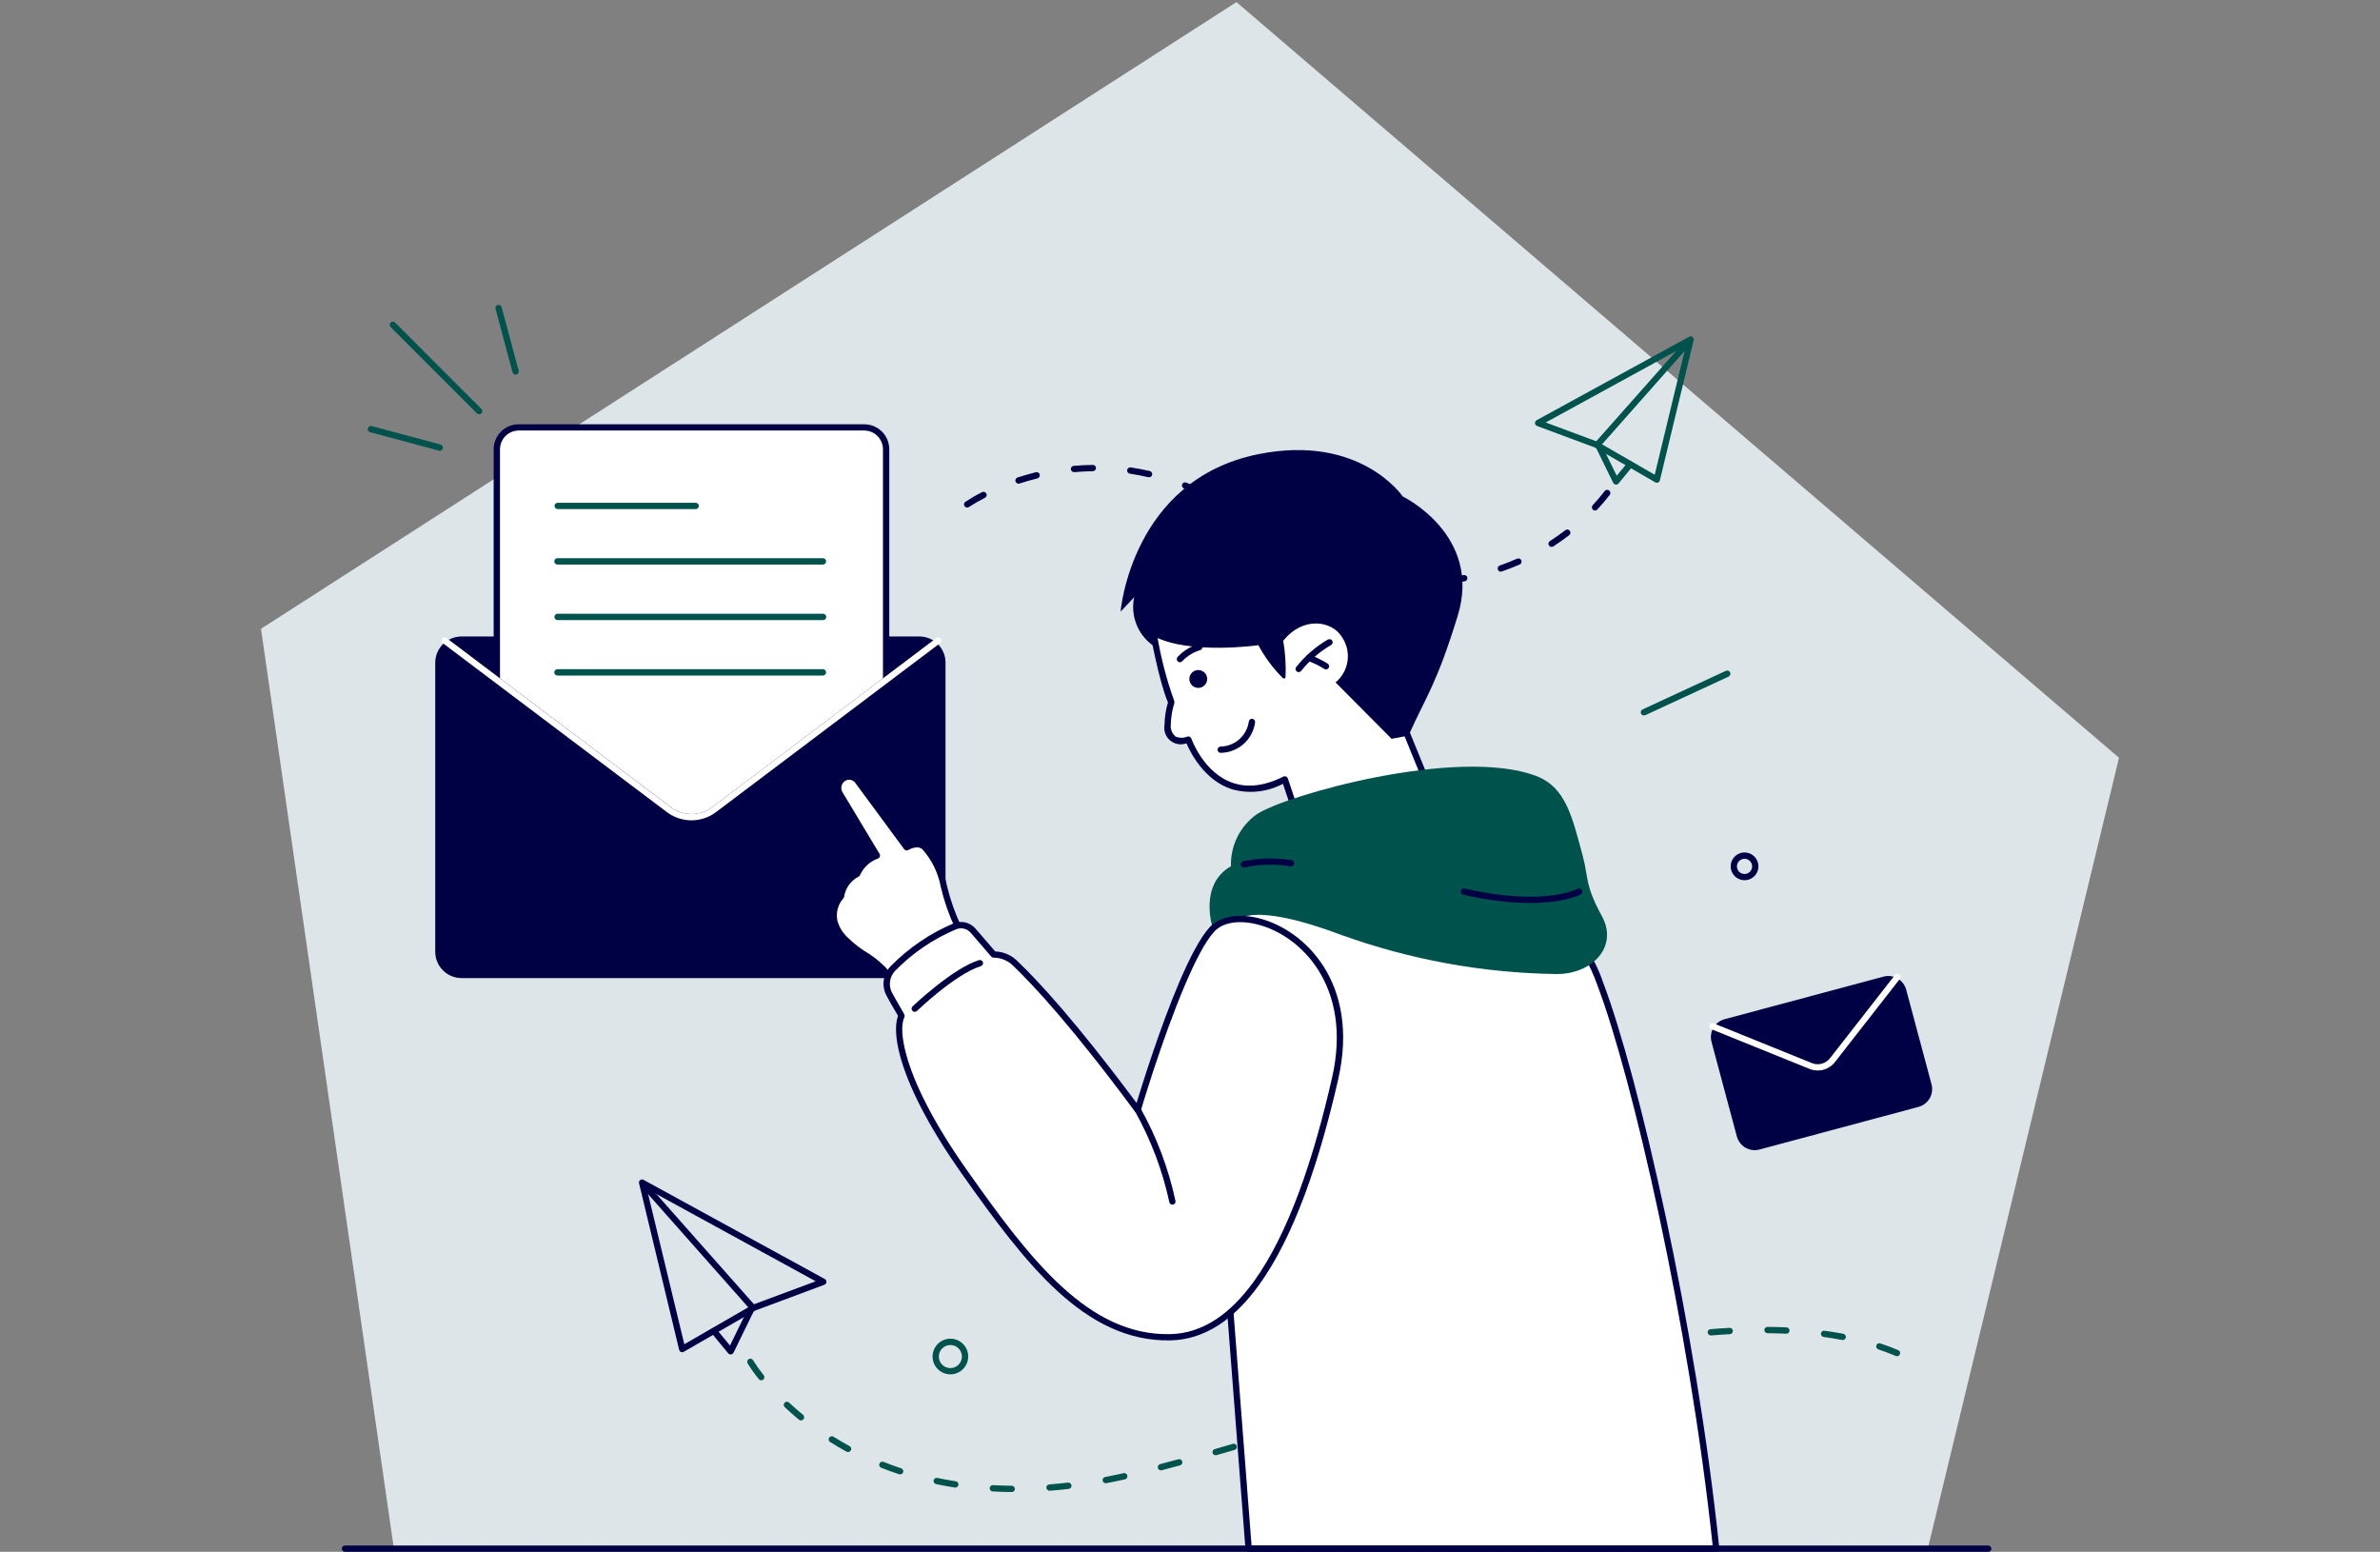 <svg width="339" height="221" viewBox="0 0 339 221" fill="none" xmlns="http://www.w3.org/2000/svg">
<rect x="0" y="0" width="339" height="221" fill="#808080" stroke="none"/>
<g clip-path="url(#clip0_246_876)">
<path d="M176.116 0.303L37.178 89.552L56.107 220.552H274.587L301.822 107.919L176.116 0.303Z" fill="#F6F5FA"/>
<path opacity="0.1" d="M176.116 0.303L37.178 89.551L56.108 220.551H274.587L301.822 107.918L176.116 0.303Z" fill="#00524C"/>
<path fill-rule="evenodd" clip-rule="evenodd" d="M134.678 94.387C134.681 93.898 134.587 93.414 134.403 92.961C134.218 92.509 133.947 92.097 133.603 91.75C133.26 91.402 132.851 91.126 132.401 90.936C131.95 90.747 131.467 90.648 130.978 90.645H65.744C65.253 90.643 64.767 90.738 64.313 90.924C63.859 91.111 63.446 91.385 63.098 91.73C62.75 92.076 62.473 92.487 62.284 92.94C62.094 93.393 61.996 93.878 61.994 94.369V135.552C61.997 136.545 62.393 137.496 63.096 138.198C63.799 138.899 64.751 139.293 65.744 139.294H130.936C131.427 139.295 131.913 139.198 132.366 139.011C132.82 138.824 133.232 138.549 133.579 138.203C133.926 137.856 134.202 137.444 134.39 136.991C134.578 136.538 134.676 136.053 134.676 135.562V94.387H134.678Z" fill="#000045"/>
<path fill-rule="evenodd" clip-rule="evenodd" d="M126.214 63.982C126.214 63.574 126.133 63.17 125.977 62.793C125.821 62.415 125.593 62.073 125.304 61.784C125.016 61.495 124.673 61.266 124.296 61.11C123.919 60.954 123.515 60.873 123.107 60.873H73.884C73.058 60.872 72.266 61.199 71.681 61.782C71.097 62.365 70.767 63.156 70.766 63.982V96.825L95.284 115.314C96.207 116.012 97.332 116.39 98.49 116.39C99.647 116.39 100.773 116.012 101.696 115.314L126.214 96.825V63.982Z" fill="white"/>
<path fill-rule="evenodd" clip-rule="evenodd" d="M126.668 63.983C126.667 63.038 126.29 62.133 125.622 61.465C124.953 60.797 124.046 60.423 123.101 60.423H73.883C73.416 60.422 72.953 60.514 72.52 60.692C72.088 60.87 71.695 61.132 71.364 61.462C71.032 61.792 70.769 62.184 70.59 62.616C70.41 63.047 70.317 63.51 70.316 63.978V96.826C70.316 96.896 70.332 96.965 70.364 97.027C70.396 97.089 70.443 97.142 70.5 97.182C70.5 97.182 87.708 110.175 95.01 115.671C96.011 116.43 97.233 116.841 98.488 116.841C99.744 116.841 100.966 116.43 101.966 115.671C109.266 110.171 126.484 97.182 126.484 97.182C126.542 97.142 126.589 97.089 126.621 97.027C126.653 96.965 126.669 96.896 126.668 96.826V63.983ZM125.768 63.983V96.603C123.93 97.985 108.295 109.784 101.434 114.956C100.586 115.593 99.554 115.937 98.493 115.937C97.432 115.937 96.4 115.593 95.551 114.956L71.217 96.603V63.983C71.219 63.276 71.501 62.597 72.001 62.097C72.502 61.597 73.18 61.315 73.887 61.313H123.106C123.813 61.316 124.49 61.598 124.989 62.098C125.488 62.599 125.768 63.276 125.768 63.983Z" fill="#000045"/>
<path fill-rule="evenodd" clip-rule="evenodd" d="M63.053 91.581C63.053 91.581 86.285 109.103 94.988 115.656C95.996 116.417 97.225 116.828 98.488 116.828C99.751 116.828 100.98 116.417 101.988 115.656C110.677 109.103 133.922 91.581 133.922 91.581C134.014 91.507 134.074 91.4 134.089 91.283C134.105 91.165 134.075 91.047 134.006 90.951C133.934 90.856 133.827 90.793 133.709 90.777C133.591 90.761 133.471 90.792 133.376 90.864C133.376 90.864 110.144 108.388 101.452 114.939C100.598 115.584 99.556 115.933 98.486 115.933C97.416 115.933 96.375 115.584 95.521 114.939C86.829 108.388 63.598 90.864 63.598 90.864C63.502 90.797 63.385 90.77 63.27 90.788C63.155 90.806 63.051 90.868 62.981 90.961C62.91 91.053 62.878 91.169 62.892 91.285C62.905 91.401 62.963 91.507 63.053 91.581Z" fill="white"/>
<path fill-rule="evenodd" clip-rule="evenodd" d="M79.434 72.503H99.089C99.209 72.503 99.323 72.456 99.408 72.371C99.492 72.287 99.539 72.172 99.539 72.053C99.539 71.934 99.492 71.819 99.408 71.735C99.323 71.65 99.209 71.603 99.089 71.603H79.434C79.315 71.603 79.201 71.65 79.116 71.735C79.032 71.819 78.984 71.934 78.984 72.053C78.984 72.172 79.032 72.287 79.116 72.371C79.201 72.456 79.315 72.503 79.434 72.503Z" fill="#00524C"/>
<path fill-rule="evenodd" clip-rule="evenodd" d="M79.405 80.403H117.212C117.332 80.403 117.448 80.355 117.533 80.27C117.618 80.185 117.666 80.069 117.666 79.948C117.666 79.828 117.618 79.712 117.533 79.627C117.448 79.542 117.332 79.494 117.212 79.494H79.402C79.281 79.494 79.166 79.542 79.08 79.627C78.995 79.712 78.947 79.828 78.947 79.948C78.947 80.069 78.995 80.185 79.08 80.27C79.166 80.355 79.281 80.403 79.402 80.403" fill="#00524C"/>
<path fill-rule="evenodd" clip-rule="evenodd" d="M79.405 88.314H117.212C117.274 88.317 117.335 88.307 117.393 88.286C117.451 88.264 117.503 88.231 117.548 88.189C117.592 88.146 117.628 88.095 117.652 88.038C117.676 87.982 117.689 87.921 117.689 87.859C117.689 87.798 117.676 87.737 117.652 87.68C117.628 87.624 117.592 87.573 117.548 87.53C117.503 87.488 117.451 87.455 117.393 87.433C117.335 87.412 117.274 87.402 117.212 87.405H79.402C79.286 87.41 79.175 87.461 79.095 87.545C79.014 87.63 78.969 87.743 78.969 87.859C78.969 87.977 79.014 88.089 79.095 88.174C79.175 88.258 79.286 88.308 79.402 88.314" fill="#00524C"/>
<path fill-rule="evenodd" clip-rule="evenodd" d="M79.406 96.209H117.213C117.334 96.209 117.449 96.161 117.534 96.076C117.619 95.991 117.667 95.875 117.667 95.755C117.667 95.635 117.619 95.519 117.534 95.434C117.449 95.349 117.334 95.301 117.213 95.301H79.403C79.283 95.301 79.167 95.349 79.082 95.434C78.997 95.519 78.949 95.635 78.949 95.755C78.949 95.875 78.997 95.991 79.082 96.076C79.167 96.161 79.283 96.209 79.403 96.209" fill="#00524C"/>
<path fill-rule="evenodd" clip-rule="evenodd" d="M128.791 120.862L130.759 124.405C130.787 124.457 130.826 124.502 130.872 124.539C130.917 124.576 130.97 124.603 131.027 124.62C131.083 124.636 131.142 124.641 131.201 124.635C131.259 124.629 131.316 124.611 131.368 124.583C131.419 124.554 131.465 124.516 131.502 124.47C131.539 124.424 131.566 124.372 131.582 124.315C131.599 124.259 131.604 124.199 131.598 124.141C131.591 124.082 131.573 124.026 131.545 123.974L129.578 120.421C129.52 120.318 129.423 120.241 129.309 120.208C129.195 120.175 129.073 120.187 128.968 120.243C128.864 120.303 128.787 120.401 128.754 120.517C128.721 120.633 128.735 120.757 128.792 120.863" fill="#000045"/>
<path fill-rule="evenodd" clip-rule="evenodd" d="M68.571 58.233L56.278 45.945C56.236 45.903 56.187 45.87 56.133 45.848C56.078 45.825 56.02 45.813 55.961 45.813C55.902 45.813 55.843 45.825 55.789 45.848C55.734 45.87 55.685 45.903 55.643 45.945C55.602 45.987 55.569 46.036 55.546 46.091C55.523 46.145 55.512 46.204 55.512 46.263C55.512 46.322 55.523 46.38 55.546 46.434C55.569 46.489 55.602 46.538 55.643 46.58L67.935 58.868C67.977 58.91 68.026 58.943 68.081 58.965C68.135 58.988 68.194 58.999 68.253 58.999C68.312 58.999 68.37 58.988 68.425 58.965C68.479 58.943 68.528 58.91 68.57 58.868C68.612 58.826 68.645 58.777 68.668 58.722C68.69 58.668 68.702 58.609 68.702 58.55C68.702 58.492 68.69 58.433 68.668 58.379C68.645 58.324 68.613 58.275 68.571 58.233Z" fill="#00524C"/>
<path fill-rule="evenodd" clip-rule="evenodd" d="M73.877 52.803L71.447 43.733C71.413 43.621 71.337 43.528 71.236 43.471C71.134 43.414 71.014 43.4 70.901 43.43C70.789 43.46 70.692 43.532 70.632 43.632C70.572 43.732 70.554 43.852 70.58 43.965L73.01 53.035C73.044 53.147 73.12 53.24 73.222 53.297C73.323 53.354 73.443 53.368 73.556 53.338C73.668 53.308 73.765 53.236 73.825 53.136C73.885 53.036 73.903 52.916 73.877 52.803Z" fill="#00524C"/>
<path fill-rule="evenodd" clip-rule="evenodd" d="M62.733 63.303L52.933 60.677C52.82 60.651 52.701 60.669 52.601 60.729C52.501 60.789 52.428 60.886 52.398 60.998C52.368 61.111 52.383 61.231 52.439 61.333C52.496 61.434 52.59 61.51 52.701 61.544L62.501 64.17C62.558 64.189 62.618 64.196 62.678 64.191C62.737 64.186 62.795 64.169 62.849 64.142C62.902 64.114 62.949 64.076 62.987 64.03C63.025 63.984 63.054 63.931 63.071 63.874C63.089 63.817 63.094 63.757 63.088 63.697C63.082 63.638 63.064 63.58 63.035 63.528C63.006 63.475 62.968 63.429 62.921 63.392C62.874 63.355 62.82 63.327 62.762 63.311L62.733 63.303Z" fill="#00524C"/>
<path fill-rule="evenodd" clip-rule="evenodd" d="M197.778 83.051C198.684 83.167 199.59 83.244 200.488 83.292C200.546 83.296 200.604 83.289 200.659 83.271C200.714 83.253 200.765 83.224 200.808 83.186C200.852 83.148 200.888 83.102 200.914 83.05C200.94 82.998 200.956 82.942 200.96 82.884V82.868C200.965 82.749 200.923 82.633 200.844 82.545C200.764 82.457 200.653 82.403 200.535 82.396C199.657 82.357 198.781 82.271 197.884 82.164C197.827 82.155 197.769 82.158 197.712 82.172C197.656 82.185 197.604 82.21 197.557 82.245C197.511 82.279 197.471 82.322 197.442 82.371C197.412 82.421 197.392 82.476 197.384 82.533V82.55C197.371 82.669 197.406 82.789 197.481 82.882C197.556 82.976 197.665 83.036 197.784 83.05M205.939 83.166C206.856 83.066 207.762 82.944 208.639 82.78C208.755 82.761 208.86 82.696 208.928 82.6C208.997 82.505 209.026 82.385 209.007 82.269V82.26C208.984 82.144 208.917 82.041 208.82 81.973C208.723 81.905 208.604 81.877 208.487 81.894C207.62 82.058 206.743 82.183 205.855 82.27C205.737 82.283 205.629 82.341 205.554 82.433C205.479 82.525 205.443 82.643 205.455 82.761C205.472 82.877 205.531 82.983 205.623 83.057C205.714 83.132 205.83 83.168 205.947 83.161M189.847 81.156C190.714 81.464 191.583 81.734 192.447 81.975C192.562 82.003 192.683 81.985 192.785 81.926C192.887 81.867 192.962 81.77 192.995 81.657C193.026 81.543 193.011 81.422 192.953 81.319C192.894 81.216 192.798 81.141 192.684 81.11H192.676C191.839 80.879 190.99 80.61 190.142 80.31C190.03 80.272 189.907 80.281 189.801 80.333C189.694 80.385 189.613 80.477 189.574 80.589C189.554 80.643 189.544 80.701 189.546 80.758C189.548 80.816 189.562 80.873 189.586 80.925C189.61 80.978 189.644 81.025 189.686 81.064C189.728 81.103 189.778 81.134 189.832 81.154H189.843M213.913 81.386C214.78 81.086 215.628 80.75 216.458 80.393C216.512 80.369 216.561 80.335 216.603 80.291C216.644 80.248 216.676 80.198 216.697 80.142C216.719 80.087 216.729 80.028 216.728 79.968C216.726 79.909 216.713 79.85 216.689 79.796C216.665 79.741 216.631 79.692 216.588 79.651C216.545 79.61 216.494 79.578 216.439 79.556C216.383 79.534 216.324 79.524 216.264 79.525C216.205 79.527 216.146 79.54 216.092 79.564C215.292 79.921 214.462 80.248 213.623 80.538C213.567 80.558 213.515 80.588 213.471 80.628C213.426 80.668 213.39 80.716 213.365 80.77C213.339 80.823 213.324 80.882 213.321 80.941C213.318 81 213.326 81.06 213.346 81.116C213.365 81.171 213.395 81.222 213.434 81.265C213.473 81.308 213.52 81.343 213.572 81.369C213.625 81.394 213.682 81.408 213.74 81.412C213.798 81.415 213.856 81.406 213.911 81.387M182.438 77.753C183.238 78.216 184.038 78.64 184.838 79.035C184.889 79.062 184.945 79.079 185.002 79.085C185.059 79.09 185.117 79.084 185.172 79.068C185.228 79.051 185.279 79.023 185.323 78.987C185.368 78.95 185.405 78.905 185.432 78.854L185.438 78.842C185.489 78.735 185.497 78.611 185.46 78.498C185.423 78.385 185.343 78.291 185.238 78.235C184.455 77.849 183.675 77.425 182.886 76.982C182.836 76.951 182.781 76.931 182.723 76.922C182.665 76.913 182.606 76.915 182.549 76.929C182.492 76.943 182.439 76.968 182.392 77.002C182.344 77.037 182.304 77.08 182.274 77.13C182.243 77.18 182.223 77.235 182.214 77.293C182.205 77.351 182.207 77.41 182.221 77.467C182.235 77.523 182.26 77.577 182.294 77.624C182.329 77.671 182.372 77.712 182.422 77.742L182.442 77.753M221.26 77.811C222.032 77.311 222.773 76.78 223.488 76.23C223.54 76.196 223.584 76.152 223.617 76.1C223.651 76.048 223.673 75.989 223.683 75.928C223.693 75.867 223.69 75.805 223.675 75.745C223.659 75.685 223.631 75.629 223.593 75.58C223.555 75.532 223.507 75.492 223.452 75.462C223.398 75.433 223.338 75.416 223.276 75.411C223.214 75.406 223.152 75.415 223.094 75.435C223.036 75.455 222.982 75.488 222.937 75.53C222.243 76.06 221.519 76.571 220.769 77.053C220.667 77.117 220.595 77.218 220.568 77.335C220.541 77.453 220.562 77.576 220.625 77.677C220.689 77.779 220.791 77.852 220.908 77.879C221.025 77.906 221.148 77.885 221.25 77.821L221.259 77.815M175.693 73.275C176.319 73.689 176.946 74.133 177.572 74.596C177.678 74.663 177.772 74.74 177.882 74.808C177.929 74.842 177.983 74.867 178.04 74.88C178.097 74.893 178.156 74.895 178.214 74.886C178.271 74.877 178.327 74.856 178.376 74.825C178.426 74.794 178.469 74.754 178.503 74.707C178.538 74.659 178.562 74.605 178.575 74.548C178.589 74.492 178.591 74.433 178.581 74.375C178.572 74.317 178.551 74.262 178.52 74.212C178.49 74.162 178.449 74.119 178.402 74.085C178.302 74.008 178.209 73.94 178.112 73.863C177.466 73.39 176.824 72.947 176.185 72.533C176.087 72.468 175.966 72.444 175.851 72.468C175.735 72.491 175.633 72.56 175.568 72.658C175.503 72.756 175.479 72.877 175.503 72.992C175.526 73.108 175.594 73.21 175.693 73.275ZM227.515 72.562C228.142 71.887 228.733 71.193 229.288 70.48C229.357 70.385 229.387 70.267 229.371 70.15C229.356 70.033 229.295 69.927 229.203 69.854C229.157 69.818 229.104 69.791 229.047 69.775C228.991 69.759 228.932 69.754 228.873 69.761C228.815 69.768 228.759 69.787 228.707 69.816C228.656 69.844 228.611 69.883 228.575 69.929C228.035 70.623 227.467 71.298 226.86 71.953C226.78 72.042 226.739 72.158 226.744 72.277C226.749 72.396 226.801 72.508 226.888 72.589C226.931 72.628 226.981 72.659 227.036 72.678C227.091 72.698 227.149 72.707 227.207 72.704C227.265 72.701 227.322 72.687 227.375 72.663C227.427 72.638 227.475 72.603 227.514 72.56M138.014 72.203C138.748 71.721 139.511 71.283 140.298 70.892C140.35 70.866 140.397 70.829 140.436 70.785C140.474 70.74 140.503 70.689 140.521 70.633C140.539 70.577 140.546 70.518 140.541 70.46C140.537 70.401 140.52 70.344 140.493 70.292V70.287C140.437 70.181 140.343 70.102 140.23 70.064C140.117 70.027 139.993 70.035 139.886 70.087C139.066 70.499 138.271 70.96 137.505 71.465C137.457 71.497 137.416 71.538 137.383 71.585C137.351 71.633 137.329 71.687 137.317 71.743C137.306 71.799 137.306 71.858 137.317 71.914C137.328 71.97 137.35 72.024 137.382 72.072L137.389 72.082C137.453 72.18 137.554 72.248 137.669 72.272C137.784 72.295 137.903 72.272 138.001 72.208L138.016 72.198M168.622 69.557C169.431 69.875 170.241 70.242 171.061 70.637C171.168 70.69 171.292 70.698 171.406 70.66C171.519 70.621 171.613 70.539 171.666 70.432C171.719 70.325 171.727 70.201 171.689 70.087C171.65 69.974 171.568 69.88 171.461 69.827C170.622 69.427 169.783 69.056 168.961 68.727C168.908 68.705 168.851 68.693 168.793 68.693C168.735 68.693 168.678 68.705 168.625 68.727C168.571 68.749 168.523 68.781 168.482 68.822C168.441 68.862 168.409 68.911 168.387 68.964V68.978C168.343 69.087 168.343 69.209 168.389 69.317C168.434 69.426 168.521 69.511 168.63 69.556M145.215 68.862C146.015 68.602 146.863 68.351 147.769 68.129C147.885 68.099 147.985 68.025 148.046 67.921C148.107 67.819 148.126 67.695 148.097 67.579C148.068 67.464 147.995 67.366 147.894 67.304C147.793 67.243 147.672 67.224 147.557 67.251C146.622 67.482 145.757 67.742 144.935 68.003C144.879 68.021 144.826 68.051 144.781 68.089C144.736 68.128 144.699 68.175 144.673 68.228C144.618 68.334 144.609 68.458 144.646 68.572C144.683 68.686 144.764 68.78 144.871 68.834C144.977 68.889 145.101 68.899 145.215 68.862ZM160.956 67.461C161.814 67.586 162.681 67.75 163.568 67.961C163.684 67.988 163.806 67.967 163.907 67.904C164.009 67.841 164.081 67.74 164.108 67.624C164.132 67.508 164.111 67.387 164.049 67.286C163.986 67.186 163.887 67.113 163.772 67.084C162.866 66.872 161.972 66.708 161.091 66.573C161.032 66.56 160.972 66.558 160.913 66.569C160.854 66.58 160.797 66.602 160.747 66.635C160.697 66.668 160.653 66.71 160.62 66.76C160.586 66.81 160.563 66.866 160.552 66.925C160.54 66.984 160.541 67.045 160.553 67.103C160.565 67.162 160.589 67.218 160.623 67.267C160.658 67.316 160.702 67.358 160.752 67.391C160.803 67.423 160.86 67.444 160.919 67.454C160.931 67.457 160.943 67.46 160.956 67.461ZM153.007 67.242C153.865 67.165 154.752 67.117 155.667 67.107C155.785 67.102 155.896 67.052 155.978 66.968C156.061 66.884 156.108 66.772 156.111 66.654C156.109 66.535 156.06 66.422 155.976 66.339C155.891 66.256 155.777 66.21 155.658 66.211C154.723 66.221 153.807 66.269 152.93 66.346C152.814 66.356 152.707 66.412 152.632 66.501C152.557 66.59 152.52 66.705 152.53 66.821V66.837C152.543 66.953 152.6 67.06 152.69 67.135C152.78 67.209 152.895 67.246 153.012 67.237" fill="#000045"/>
<path fill-rule="evenodd" clip-rule="evenodd" d="M141.394 212.403C142.271 212.453 143.177 212.481 144.103 212.49C144.162 212.491 144.22 212.481 144.274 212.46C144.328 212.438 144.378 212.407 144.42 212.366C144.462 212.326 144.496 212.278 144.519 212.224C144.543 212.171 144.555 212.113 144.556 212.055V212.048C144.557 211.929 144.511 211.815 144.428 211.73C144.345 211.645 144.231 211.597 144.112 211.595C143.196 211.584 142.312 211.556 141.442 211.508C141.324 211.502 141.207 211.543 141.119 211.622C141.03 211.701 140.977 211.812 140.969 211.931C140.96 212.047 140.997 212.161 141.072 212.249C141.147 212.338 141.254 212.393 141.369 212.403H141.392M149.518 212.303C150.405 212.236 151.301 212.149 152.218 212.043C152.277 212.037 152.334 212.019 152.386 211.991C152.438 211.963 152.484 211.925 152.522 211.879C152.559 211.833 152.586 211.78 152.603 211.723C152.62 211.666 152.625 211.607 152.618 211.548V211.543C152.605 211.424 152.545 211.315 152.451 211.24C152.357 211.165 152.238 211.13 152.118 211.143C151.222 211.249 150.335 211.336 149.457 211.403C149.339 211.411 149.23 211.466 149.152 211.555C149.074 211.644 149.035 211.76 149.042 211.878V211.886C149.054 212.004 149.11 212.113 149.2 212.19C149.29 212.267 149.406 212.307 149.524 212.3M133.324 211.355C134.192 211.537 135.088 211.702 136.004 211.847C136.122 211.864 136.241 211.834 136.337 211.763C136.433 211.693 136.497 211.587 136.515 211.47C136.533 211.353 136.504 211.234 136.434 211.138C136.364 211.043 136.259 210.979 136.142 210.961C135.236 210.816 134.368 210.661 133.51 210.478C133.394 210.455 133.273 210.478 133.174 210.543C133.075 210.608 133.005 210.709 132.98 210.825C132.968 210.882 132.967 210.941 132.978 210.999C132.988 211.057 133.01 211.112 133.042 211.161C133.073 211.21 133.114 211.253 133.163 211.286C133.211 211.319 133.265 211.343 133.322 211.355M157.584 211.229C158.452 211.066 159.339 210.882 160.235 210.681C160.349 210.657 160.449 210.589 160.513 210.491C160.576 210.394 160.598 210.275 160.574 210.161V210.15C160.549 210.034 160.48 209.933 160.381 209.868C160.281 209.803 160.161 209.78 160.044 209.803C159.157 210.003 158.28 210.178 157.412 210.343C157.355 210.354 157.3 210.376 157.251 210.408C157.202 210.439 157.159 210.481 157.126 210.529C157.093 210.577 157.07 210.632 157.058 210.689C157.045 210.746 157.045 210.805 157.055 210.863C157.077 210.982 157.146 211.087 157.245 211.155C157.344 211.224 157.466 211.25 157.584 211.229ZM125.514 209.029C126.343 209.358 127.192 209.666 128.078 209.955C128.134 209.973 128.193 209.98 128.251 209.976C128.31 209.972 128.367 209.956 128.419 209.929C128.471 209.903 128.518 209.867 128.556 209.822C128.594 209.778 128.624 209.726 128.642 209.67C128.66 209.615 128.667 209.556 128.663 209.498C128.659 209.439 128.643 209.382 128.616 209.33C128.59 209.278 128.553 209.231 128.509 209.193C128.465 209.154 128.413 209.125 128.357 209.107C127.489 208.819 126.651 208.52 125.851 208.192C125.739 208.15 125.614 208.154 125.504 208.202C125.395 208.251 125.308 208.34 125.263 208.452C125.242 208.506 125.231 208.564 125.232 208.622C125.232 208.68 125.245 208.738 125.267 208.791C125.29 208.845 125.324 208.893 125.365 208.934C125.407 208.974 125.456 209.006 125.51 209.028M165.475 209.386L168.075 208.686C168.132 208.671 168.185 208.645 168.231 208.61C168.278 208.575 168.317 208.531 168.347 208.48C168.376 208.43 168.395 208.374 168.403 208.316C168.411 208.258 168.407 208.199 168.392 208.143V208.138C168.362 208.023 168.287 207.925 168.184 207.866C168.081 207.806 167.959 207.789 167.844 207.819C166.966 208.06 166.1 208.291 165.244 208.513C165.129 208.544 165.031 208.62 164.971 208.723C164.912 208.826 164.895 208.949 164.925 209.064C164.957 209.179 165.032 209.278 165.135 209.339C165.238 209.4 165.36 209.419 165.476 209.391M173.276 207.232C174.126 206.991 174.993 206.74 175.86 206.488C175.975 206.455 176.072 206.378 176.13 206.273C176.188 206.168 176.202 206.045 176.169 205.93C176.136 205.815 176.059 205.718 175.954 205.66C175.85 205.602 175.726 205.588 175.611 205.621C174.742 205.872 173.886 206.121 173.027 206.373C172.915 206.403 172.819 206.476 172.761 206.576C172.702 206.677 172.686 206.797 172.715 206.909V206.921C172.747 207.035 172.823 207.133 172.927 207.191C173.03 207.25 173.153 207.265 173.267 207.233H173.272M118.241 205.362C118.983 205.835 119.764 206.288 120.583 206.741C120.688 206.795 120.81 206.807 120.924 206.773C121.037 206.739 121.133 206.662 121.19 206.559C121.219 206.508 121.238 206.452 121.245 206.395C121.252 206.337 121.248 206.278 121.232 206.222C121.217 206.166 121.19 206.113 121.155 206.067C121.119 206.021 121.074 205.983 121.023 205.954H121.017C120.207 205.512 119.446 205.067 118.717 204.606C118.616 204.544 118.495 204.524 118.379 204.551C118.263 204.578 118.163 204.65 118.1 204.751C118.037 204.849 118.016 204.968 118.04 205.082C118.065 205.196 118.134 205.296 118.232 205.359L118.245 205.367M181.036 204.967C181.884 204.716 182.753 204.455 183.609 204.195C183.724 204.163 183.821 204.086 183.88 203.982C183.938 203.878 183.953 203.755 183.92 203.64C183.883 203.528 183.804 203.435 183.7 203.379C183.597 203.323 183.475 203.309 183.361 203.34C182.494 203.6 181.636 203.852 180.777 204.112C180.667 204.142 180.572 204.214 180.515 204.313C180.458 204.412 180.442 204.53 180.471 204.641L180.477 204.66C180.493 204.717 180.52 204.77 180.557 204.817C180.593 204.863 180.639 204.902 180.69 204.931C180.742 204.96 180.799 204.978 180.857 204.985C180.916 204.992 180.975 204.987 181.032 204.971M188.773 202.671C189.631 202.411 190.49 202.159 191.357 201.899C191.414 201.882 191.466 201.854 191.512 201.817C191.557 201.779 191.595 201.733 191.623 201.681C191.65 201.63 191.668 201.573 191.673 201.514C191.679 201.455 191.673 201.396 191.656 201.34C191.639 201.284 191.611 201.231 191.574 201.186C191.537 201.14 191.491 201.102 191.439 201.075C191.387 201.047 191.33 201.03 191.271 201.024C191.213 201.018 191.154 201.024 191.097 201.041C190.239 201.303 189.371 201.553 188.513 201.813C188.4 201.847 188.304 201.926 188.248 202.031C188.192 202.135 188.18 202.258 188.214 202.372C188.249 202.486 188.327 202.581 188.432 202.637C188.537 202.693 188.66 202.705 188.773 202.671ZM111.773 200.397C112.399 200.984 113.073 201.591 113.816 202.197C113.909 202.268 114.025 202.3 114.141 202.287C114.257 202.274 114.363 202.216 114.438 202.127C114.512 202.037 114.549 201.922 114.541 201.806C114.533 201.69 114.481 201.581 114.394 201.503C113.661 200.903 112.994 200.318 112.394 199.749C112.31 199.667 112.196 199.623 112.078 199.625C111.96 199.627 111.848 199.675 111.766 199.76L111.758 199.769C111.718 199.81 111.687 199.858 111.666 199.911C111.644 199.964 111.634 200.02 111.634 200.077C111.635 200.134 111.646 200.191 111.669 200.243C111.691 200.296 111.724 200.343 111.764 200.383L111.777 200.395M196.527 200.384L199.111 199.632C199.226 199.6 199.322 199.524 199.38 199.421C199.439 199.317 199.453 199.195 199.421 199.081C199.389 198.967 199.313 198.87 199.21 198.812C199.107 198.754 198.985 198.739 198.87 198.771H198.86C197.993 199.022 197.135 199.263 196.278 199.515C196.164 199.55 196.068 199.627 196.01 199.732C195.952 199.836 195.937 199.959 195.968 200.074C195.985 200.131 196.012 200.184 196.049 200.23C196.086 200.277 196.132 200.315 196.183 200.344C196.235 200.372 196.292 200.391 196.351 200.397C196.41 200.404 196.469 200.399 196.526 200.382M204.286 198.164C205.153 197.923 206.012 197.691 206.879 197.451C206.994 197.421 207.092 197.348 207.152 197.246C207.212 197.144 207.229 197.022 207.199 196.908C207.167 196.794 207.091 196.697 206.988 196.637C206.885 196.578 206.764 196.561 206.648 196.589L204.048 197.313C203.937 197.341 203.841 197.413 203.781 197.512C203.722 197.611 203.704 197.729 203.732 197.841L203.738 197.861C203.753 197.917 203.779 197.969 203.815 198.015C203.85 198.061 203.894 198.1 203.944 198.129C203.995 198.158 204.05 198.176 204.108 198.184C204.165 198.191 204.223 198.187 204.279 198.172H204.289M106.489 194.162C106.971 194.944 107.502 195.695 108.079 196.41C108.155 196.502 108.265 196.561 108.384 196.574C108.503 196.586 108.622 196.551 108.715 196.477C108.761 196.441 108.799 196.395 108.827 196.344C108.855 196.293 108.873 196.237 108.879 196.179C108.885 196.121 108.88 196.063 108.864 196.007C108.847 195.951 108.82 195.898 108.783 195.853C108.234 195.17 107.725 194.455 107.26 193.711C107.231 193.66 107.191 193.616 107.144 193.581C107.097 193.545 107.044 193.52 106.987 193.505C106.93 193.49 106.871 193.487 106.813 193.495C106.755 193.503 106.699 193.522 106.648 193.552C106.598 193.582 106.553 193.621 106.518 193.668C106.483 193.715 106.457 193.768 106.442 193.825C106.427 193.882 106.424 193.941 106.432 193.999C106.44 194.057 106.46 194.113 106.489 194.164M212.089 196.082L214.689 195.419C214.804 195.391 214.903 195.319 214.965 195.218C215.026 195.118 215.045 194.997 215.017 194.882C214.988 194.766 214.913 194.667 214.811 194.605C214.708 194.544 214.586 194.525 214.469 194.553C213.603 194.766 212.732 194.988 211.857 195.219C211.743 195.248 211.645 195.32 211.585 195.421C211.524 195.521 211.506 195.642 211.534 195.756V195.77C211.567 195.884 211.642 195.98 211.744 196.039C211.846 196.099 211.968 196.116 212.082 196.087M219.897 194.164C220.775 193.964 221.65 193.764 222.52 193.564C222.578 193.553 222.632 193.53 222.681 193.497C222.729 193.465 222.771 193.423 222.803 193.374C222.835 193.326 222.858 193.271 222.869 193.214C222.88 193.156 222.88 193.097 222.868 193.04V193.033C222.841 192.916 222.769 192.815 222.668 192.75C222.568 192.686 222.446 192.663 222.328 192.686C221.461 192.879 220.583 193.086 219.696 193.286C219.639 193.299 219.584 193.323 219.536 193.358C219.488 193.392 219.447 193.435 219.416 193.485C219.385 193.535 219.363 193.591 219.353 193.649C219.344 193.707 219.345 193.766 219.358 193.824C219.371 193.882 219.396 193.936 219.43 193.984C219.464 194.032 219.507 194.073 219.557 194.104C219.607 194.136 219.663 194.157 219.721 194.167C219.779 194.177 219.839 194.175 219.896 194.162M267.534 192.168C268.384 192.448 269.212 192.768 270.023 193.102C270.076 193.127 270.134 193.141 270.192 193.143C270.25 193.146 270.309 193.137 270.364 193.117C270.419 193.097 270.469 193.066 270.512 193.027C270.555 192.987 270.59 192.939 270.615 192.887C270.64 192.834 270.654 192.776 270.656 192.718C270.659 192.659 270.65 192.601 270.63 192.546C270.61 192.491 270.579 192.441 270.539 192.398C270.5 192.355 270.452 192.32 270.399 192.295L270.37 192.283C269.551 191.927 268.692 191.609 267.825 191.32C267.771 191.3 267.713 191.292 267.655 191.294C267.597 191.297 267.54 191.311 267.487 191.336C267.435 191.361 267.388 191.396 267.349 191.439C267.31 191.482 267.28 191.532 267.26 191.587V191.6C267.224 191.713 267.233 191.835 267.286 191.941C267.338 192.046 267.429 192.128 267.54 192.168M227.788 192.476C228.675 192.303 229.55 192.14 230.428 191.984C230.546 191.964 230.651 191.897 230.719 191.8C230.788 191.702 230.815 191.581 230.795 191.464C230.774 191.346 230.708 191.241 230.611 191.172C230.513 191.104 230.392 191.077 230.274 191.097C229.387 191.262 228.509 191.426 227.623 191.597C227.566 191.607 227.512 191.627 227.463 191.658C227.414 191.689 227.372 191.729 227.338 191.776C227.305 191.823 227.281 191.876 227.268 191.932C227.255 191.989 227.254 192.047 227.263 192.104V192.117C227.286 192.233 227.354 192.335 227.452 192.401C227.549 192.468 227.669 192.493 227.785 192.472M235.728 191.113C236.628 190.979 237.512 190.864 238.388 190.747C238.447 190.739 238.503 190.72 238.554 190.691C238.605 190.662 238.649 190.623 238.685 190.576C238.721 190.53 238.747 190.477 238.763 190.42C238.778 190.363 238.782 190.304 238.774 190.246C238.767 190.188 238.748 190.132 238.719 190.081C238.689 190.03 238.65 189.985 238.604 189.949C238.557 189.913 238.504 189.887 238.447 189.872C238.391 189.856 238.332 189.852 238.273 189.86C237.386 189.966 236.498 190.092 235.602 190.226C235.544 190.233 235.488 190.252 235.437 190.281C235.386 190.311 235.341 190.349 235.306 190.396C235.27 190.442 235.243 190.495 235.228 190.552C235.213 190.609 235.209 190.668 235.216 190.726C235.233 190.845 235.297 190.952 235.393 191.025C235.489 191.097 235.609 191.13 235.728 191.113ZM259.749 190.399C260.649 190.525 261.524 190.67 262.391 190.833C262.449 190.844 262.508 190.843 262.565 190.831C262.622 190.819 262.677 190.796 262.725 190.763C262.773 190.73 262.815 190.688 262.847 190.639C262.879 190.59 262.901 190.535 262.911 190.478C262.933 190.36 262.907 190.239 262.84 190.14C262.773 190.041 262.67 189.971 262.553 189.947C261.677 189.784 260.78 189.639 259.874 189.513C259.758 189.498 259.64 189.53 259.546 189.601C259.453 189.673 259.391 189.778 259.374 189.894C259.358 190.011 259.388 190.129 259.458 190.224C259.528 190.318 259.632 190.382 259.748 190.4M243.728 190.188C244.628 190.112 245.521 190.054 246.396 190.006C246.515 190 246.627 189.946 246.707 189.857C246.786 189.769 246.828 189.652 246.821 189.533C246.82 189.475 246.806 189.418 246.783 189.366C246.759 189.313 246.725 189.265 246.683 189.226C246.64 189.186 246.591 189.155 246.537 189.135C246.483 189.115 246.425 189.105 246.367 189.107H246.348C245.461 189.157 244.555 189.213 243.648 189.291C243.53 189.3 243.42 189.356 243.342 189.446C243.265 189.536 243.226 189.653 243.234 189.772C243.246 189.892 243.303 190.002 243.395 190.08C243.488 190.157 243.606 190.195 243.726 190.186M251.755 189.87C252.655 189.87 253.548 189.898 254.426 189.937C254.546 189.942 254.662 189.899 254.75 189.818C254.838 189.737 254.89 189.625 254.895 189.506C254.9 189.386 254.857 189.27 254.776 189.182C254.695 189.094 254.583 189.042 254.463 189.037C253.576 188.998 252.67 188.97 251.756 188.97C251.699 188.969 251.642 188.98 251.588 189.001C251.535 189.022 251.486 189.054 251.445 189.094C251.404 189.134 251.371 189.182 251.348 189.235C251.325 189.288 251.313 189.344 251.312 189.402V189.414C251.312 189.533 251.358 189.647 251.441 189.732C251.524 189.817 251.638 189.865 251.756 189.867" fill="#00524C"/>
<path fill-rule="evenodd" clip-rule="evenodd" d="M135.363 190.65C134.861 190.651 134.371 190.801 133.954 191.081C133.537 191.361 133.213 191.758 133.021 192.222C132.83 192.686 132.781 193.197 132.88 193.689C132.979 194.181 133.221 194.633 133.577 194.988C133.933 195.342 134.385 195.583 134.878 195.68C135.37 195.777 135.881 195.726 136.344 195.533C136.808 195.34 137.204 195.015 137.482 194.597C137.76 194.179 137.909 193.688 137.908 193.186C137.908 192.852 137.842 192.522 137.713 192.214C137.585 191.906 137.398 191.626 137.161 191.39C136.925 191.155 136.644 190.968 136.336 190.841C136.027 190.714 135.697 190.649 135.363 190.65ZM135.363 191.55C135.688 191.549 136.006 191.645 136.277 191.825C136.547 192.005 136.758 192.261 136.883 192.561C137.009 192.86 137.042 193.191 136.979 193.51C136.917 193.828 136.761 194.122 136.532 194.352C136.302 194.582 136.01 194.739 135.692 194.804C135.373 194.868 135.043 194.836 134.742 194.712C134.442 194.589 134.184 194.379 134.003 194.109C133.822 193.839 133.725 193.522 133.724 193.197V193.189C133.725 192.754 133.897 192.338 134.205 192.031C134.512 191.723 134.929 191.551 135.363 191.55Z" fill="#00524C"/>
<path fill-rule="evenodd" clip-rule="evenodd" d="M248.491 121.403C248.1 121.403 247.718 121.519 247.393 121.735C247.068 121.952 246.814 122.261 246.664 122.622C246.515 122.983 246.475 123.38 246.551 123.764C246.627 124.147 246.816 124.499 247.092 124.776C247.368 125.052 247.72 125.24 248.103 125.317C248.486 125.393 248.884 125.354 249.245 125.205C249.606 125.056 249.915 124.802 250.132 124.478C250.349 124.153 250.465 123.771 250.466 123.38C250.466 123.121 250.415 122.864 250.316 122.624C250.217 122.384 250.071 122.167 249.888 121.983C249.705 121.8 249.487 121.654 249.247 121.555C249.008 121.455 248.751 121.404 248.492 121.404L248.491 121.403ZM248.491 122.303C248.778 122.304 249.053 122.419 249.255 122.623C249.458 122.826 249.571 123.102 249.571 123.389C249.57 123.676 249.456 123.951 249.252 124.154C249.049 124.357 248.774 124.471 248.487 124.471C248.2 124.471 247.924 124.357 247.721 124.154C247.518 123.951 247.403 123.676 247.403 123.389C247.402 123.102 247.516 122.826 247.718 122.623C247.921 122.419 248.196 122.304 248.483 122.303H248.491Z" fill="#000045"/>
<path fill-rule="evenodd" clip-rule="evenodd" d="M234.337 101.859L246.214 96.359C246.321 96.306 246.403 96.214 246.444 96.103C246.485 95.991 246.482 95.868 246.435 95.759C246.411 95.705 246.377 95.657 246.335 95.617C246.292 95.576 246.242 95.544 246.187 95.523C246.132 95.502 246.074 95.493 246.015 95.494C245.957 95.496 245.899 95.509 245.845 95.533H245.835L233.96 101.033C233.907 101.058 233.859 101.093 233.82 101.136C233.78 101.179 233.75 101.23 233.73 101.285C233.71 101.34 233.701 101.399 233.704 101.457C233.706 101.516 233.72 101.573 233.745 101.626V101.633C233.793 101.738 233.881 101.82 233.989 101.861C234.097 101.901 234.217 101.897 234.322 101.85H234.332" fill="#00524C"/>
<path fill-rule="evenodd" clip-rule="evenodd" d="M91.671 168.031C91.596 167.988 91.51 167.968 91.423 167.974C91.337 167.979 91.254 168.01 91.185 168.063C91.116 168.115 91.064 168.187 91.036 168.269C91.008 168.351 91.004 168.439 91.026 168.523L96.737 192.238C96.754 192.305 96.786 192.366 96.831 192.418C96.876 192.47 96.933 192.511 96.996 192.538C97.059 192.567 97.129 192.579 97.199 192.575C97.268 192.571 97.336 192.55 97.396 192.514L107.587 186.635L117.426 182.967C117.506 182.937 117.575 182.885 117.626 182.816C117.676 182.748 117.706 182.666 117.711 182.581C117.718 182.496 117.701 182.41 117.661 182.334C117.621 182.258 117.56 182.196 117.485 182.154L91.671 168.031ZM92.132 169.303C92.132 169.303 111.802 180.07 116.19 182.474L107.238 185.803C107.214 185.811 107.191 185.823 107.171 185.838L97.471 191.438L92.132 169.303Z" fill="#000045"/>
<path fill-rule="evenodd" clip-rule="evenodd" d="M241.236 48.465C241.257 48.381 241.254 48.292 241.225 48.21C241.197 48.127 241.145 48.055 241.076 48.002C241.007 47.949 240.924 47.917 240.838 47.911C240.751 47.904 240.664 47.923 240.588 47.965L218.869 59.849C218.795 59.893 218.735 59.956 218.694 60.032C218.653 60.108 218.634 60.193 218.637 60.279C218.646 60.365 218.678 60.448 218.731 60.516C218.784 60.585 218.856 60.637 218.937 60.667L227.207 63.745L235.772 68.69C235.832 68.725 235.899 68.746 235.969 68.751C236.038 68.756 236.108 68.745 236.172 68.718C236.236 68.69 236.292 68.648 236.337 68.594C236.381 68.54 236.411 68.476 236.426 68.408L241.236 48.465ZM240.13 49.24L235.693 67.612L227.62 62.949C227.598 62.933 227.574 62.921 227.548 62.914L220.165 60.167L240.13 49.24Z" fill="#00524C"/>
<path fill-rule="evenodd" clip-rule="evenodd" d="M107.504 185.874L92.178 168.567C92.14 168.523 92.094 168.487 92.042 168.461C91.991 168.434 91.934 168.419 91.877 168.414C91.819 168.41 91.761 168.417 91.706 168.435C91.651 168.453 91.6 168.481 91.556 168.519H91.55C91.46 168.598 91.405 168.71 91.397 168.829C91.39 168.948 91.429 169.066 91.508 169.156L106.832 186.463C106.87 186.507 106.916 186.542 106.968 186.568C107.02 186.593 107.077 186.608 107.134 186.612C107.192 186.616 107.25 186.608 107.305 186.589C107.36 186.571 107.41 186.541 107.454 186.503L107.46 186.498C107.548 186.425 107.604 186.319 107.615 186.205C107.626 186.09 107.591 185.976 107.518 185.887L107.502 185.869" fill="#000045"/>
<path fill-rule="evenodd" clip-rule="evenodd" d="M227.921 63.582L240.806 49.021C240.885 48.932 240.926 48.816 240.92 48.698C240.914 48.579 240.861 48.468 240.773 48.388C240.683 48.311 240.566 48.272 240.447 48.279C240.328 48.287 240.218 48.341 240.138 48.43L227.238 62.991C227.16 63.081 227.12 63.198 227.128 63.317C227.136 63.436 227.191 63.547 227.28 63.625C227.37 63.703 227.487 63.743 227.606 63.735C227.725 63.727 227.836 63.673 227.914 63.583" fill="#00524C"/>
<path fill-rule="evenodd" clip-rule="evenodd" d="M106.599 186.268L103.977 191.627L102.034 189.275C101.958 189.183 101.849 189.125 101.73 189.113C101.611 189.1 101.492 189.134 101.398 189.208C101.353 189.246 101.315 189.292 101.287 189.344C101.259 189.396 101.242 189.454 101.236 189.513C101.231 189.571 101.237 189.631 101.254 189.687C101.272 189.744 101.3 189.797 101.338 189.842L103.724 192.732C103.773 192.789 103.835 192.833 103.905 192.861C103.974 192.888 104.05 192.898 104.124 192.89C104.199 192.882 104.27 192.856 104.331 192.814C104.393 192.771 104.443 192.714 104.476 192.647L107.398 186.66C107.45 186.555 107.458 186.433 107.421 186.322C107.383 186.211 107.303 186.119 107.198 186.066C107.092 186.014 106.97 186.006 106.857 186.043C106.745 186.081 106.652 186.161 106.598 186.266" fill="#000045"/>
<path fill-rule="evenodd" clip-rule="evenodd" d="M227.317 63.737L229.782 68.767C229.817 68.834 229.867 68.891 229.928 68.933C229.99 68.976 230.061 69.004 230.135 69.013C230.21 69.023 230.286 69.013 230.356 68.985C230.427 68.956 230.488 68.91 230.535 68.851L232.542 66.421C232.617 66.33 232.652 66.213 232.641 66.095C232.629 65.978 232.571 65.87 232.48 65.795C232.436 65.757 232.386 65.729 232.331 65.711C232.276 65.693 232.218 65.686 232.161 65.691C232.103 65.695 232.047 65.711 231.996 65.737C231.944 65.763 231.899 65.799 231.861 65.843L231.854 65.851L230.282 67.751L228.127 63.351C228.104 63.296 228.069 63.246 228.026 63.205C227.983 63.163 227.932 63.13 227.876 63.108C227.82 63.087 227.761 63.077 227.701 63.078C227.641 63.08 227.582 63.093 227.527 63.118C227.473 63.142 227.423 63.178 227.383 63.222C227.342 63.266 227.31 63.317 227.289 63.373C227.269 63.43 227.259 63.489 227.262 63.549C227.265 63.609 227.279 63.668 227.305 63.722L227.316 63.745" fill="#00524C"/>
<path fill-rule="evenodd" clip-rule="evenodd" d="M271.511 140.948C271.422 140.614 271.268 140.301 271.057 140.027C270.847 139.753 270.585 139.522 270.286 139.35C269.987 139.177 269.656 139.064 269.314 139.019C268.971 138.974 268.623 138.997 268.289 139.086H268.283L245.645 145.151C245.311 145.24 244.998 145.395 244.724 145.605C244.449 145.815 244.219 146.078 244.046 146.377C243.873 146.677 243.761 147.007 243.716 147.35C243.671 147.693 243.694 148.041 243.783 148.375L247.392 161.847C247.574 162.521 248.015 163.096 248.62 163.445C249.225 163.794 249.943 163.889 250.618 163.709C255.899 162.293 267.979 159.057 273.256 157.641C273.59 157.552 273.903 157.398 274.178 157.188C274.452 156.977 274.682 156.715 274.855 156.416C275.029 156.117 275.141 155.787 275.186 155.444C275.232 155.101 275.209 154.753 275.12 154.419C274.171 150.873 272.46 144.491 271.511 140.944" fill="#000045"/>
<path fill-rule="evenodd" clip-rule="evenodd" d="M243.735 146.564C243.735 146.564 253.55 150.535 257.743 152.228C258.369 152.483 259.062 152.526 259.714 152.351C260.367 152.176 260.945 151.793 261.359 151.259C264.134 147.708 270.615 139.406 270.615 139.406C270.688 139.313 270.721 139.196 270.707 139.079C270.693 138.962 270.633 138.856 270.54 138.783C270.446 138.71 270.327 138.677 270.208 138.692C270.09 138.706 269.982 138.766 269.907 138.859L260.657 150.71C260.362 151.09 259.95 151.362 259.486 151.487C259.021 151.611 258.528 151.58 258.082 151.399L244.077 145.734C243.967 145.69 243.844 145.692 243.735 145.738C243.626 145.784 243.54 145.872 243.494 145.981C243.472 146.035 243.461 146.093 243.461 146.151C243.461 146.21 243.473 146.268 243.495 146.322C243.518 146.376 243.55 146.425 243.592 146.466C243.633 146.507 243.682 146.54 243.736 146.562H243.741" fill="white"/>
<path fill-rule="evenodd" clip-rule="evenodd" d="M164.309 90.168C164.309 90.168 165.493 96.983 166.834 100.01C166.834 100.01 164.647 106.71 169.262 105.321C169.262 105.321 173.01 116.001 183.005 110.999L184.774 116.281L203.818 112.881L199.563 102.441L189.935 85.483L164.309 90.168Z" fill="white"/>
<path fill-rule="evenodd" clip-rule="evenodd" d="M164.22 89.725C164.104 89.749 164.002 89.816 163.935 89.913C163.869 90.01 163.842 90.13 163.862 90.246C163.862 90.246 165.035 96.907 166.362 100.04C166.057 101.064 165.893 102.124 165.874 103.192C165.794 103.602 165.824 104.026 165.961 104.421C166.099 104.816 166.339 105.167 166.657 105.439C166.974 105.71 167.359 105.893 167.77 105.967C168.181 106.041 168.605 106.005 168.998 105.862C169.536 107.125 171.534 111.162 175.498 112.407C177.922 113.085 180.514 112.805 182.738 111.626L184.349 116.426C184.383 116.528 184.453 116.615 184.546 116.67C184.64 116.725 184.749 116.745 184.856 116.726L203.9 113.314C203.966 113.304 204.03 113.278 204.085 113.24C204.14 113.201 204.186 113.151 204.219 113.092C204.249 113.033 204.266 112.968 204.27 112.901C204.273 112.835 204.263 112.768 204.239 112.706L199.982 102.266C199.97 102.251 199.961 102.235 199.954 102.218L190.327 85.262C190.281 85.182 190.211 85.117 190.128 85.078C190.044 85.038 189.95 85.025 189.859 85.04L164.22 89.725ZM164.827 90.525L189.706 85.985C189.706 85.985 198.745 101.919 199.155 102.633L203.191 112.533L185.077 115.771L183.436 110.855C183.415 110.794 183.381 110.738 183.337 110.691C183.292 110.645 183.238 110.608 183.178 110.585C183.119 110.56 183.056 110.549 182.992 110.55C182.929 110.552 182.866 110.567 182.809 110.595C179.945 112.031 177.617 112.137 175.768 111.549C171.432 110.19 169.692 105.177 169.692 105.177C169.655 105.066 169.575 104.975 169.471 104.923C169.366 104.87 169.246 104.862 169.135 104.898C168.871 105.01 168.587 105.068 168.3 105.07C168.013 105.072 167.729 105.017 167.464 104.908C167.209 104.705 167.011 104.439 166.888 104.137C166.765 103.835 166.723 103.506 166.764 103.183C166.789 102.152 166.957 101.13 167.264 100.146C167.299 100.042 167.295 99.929 167.253 99.828C166.169 96.806 165.357 93.694 164.827 90.528" fill="#000045"/>
<path fill-rule="evenodd" clip-rule="evenodd" d="M189.154 91.069C187.415 92.083 185.88 93.413 184.628 94.991C184.554 95.084 184.519 95.203 184.532 95.321C184.545 95.439 184.604 95.548 184.697 95.623C184.79 95.697 184.908 95.732 185.027 95.719C185.145 95.706 185.254 95.647 185.328 95.554C186.504 94.07 187.946 92.819 189.581 91.866C189.686 91.811 189.764 91.717 189.8 91.605C189.835 91.493 189.825 91.371 189.771 91.266C189.715 91.16 189.619 91.081 189.505 91.046C189.391 91.01 189.267 91.021 189.16 91.076" fill="#000045"/>
<path fill-rule="evenodd" clip-rule="evenodd" d="M189.105 94.503C188.308 94.012 187.465 93.599 186.588 93.269C186.532 93.25 186.474 93.243 186.415 93.247C186.356 93.251 186.299 93.267 186.246 93.293C186.194 93.32 186.147 93.356 186.108 93.401C186.07 93.445 186.041 93.497 186.022 93.553V93.559C185.987 93.673 185.998 93.796 186.053 93.902C186.108 94.007 186.202 94.087 186.315 94.124C187.123 94.428 187.899 94.811 188.632 95.267C188.682 95.298 188.738 95.319 188.796 95.329C188.855 95.338 188.914 95.337 188.972 95.323C189.029 95.31 189.083 95.285 189.131 95.251C189.179 95.217 189.22 95.173 189.251 95.123C189.282 95.073 189.303 95.017 189.313 94.959C189.323 94.901 189.321 94.841 189.307 94.784C189.294 94.726 189.27 94.672 189.235 94.624C189.201 94.576 189.157 94.535 189.107 94.504" fill="#000045"/>
<path fill-rule="evenodd" clip-rule="evenodd" d="M182.778 91.267C183.076 92.969 183.185 94.698 183.105 96.424C183.102 96.465 183.088 96.505 183.064 96.538C183.041 96.572 183.009 96.599 182.971 96.617C182.933 96.635 182.891 96.64 182.849 96.633C182.808 96.626 182.77 96.607 182.739 96.578C181.346 95.196 180.166 93.614 179.239 91.884C179.239 91.884 169.56 93.272 164.431 90.65L164.76 92.27C163.532 91.562 162.56 90.482 161.983 89.187C161.406 87.892 161.254 86.447 161.549 85.06L159.611 87.103C159.611 87.103 161.153 68.325 179.238 64.681C193.778 61.761 199.799 70.703 199.799 70.703C199.799 70.703 211.178 76.192 207.625 87.721C204.579 97.602 203.144 99.105 200.625 104.754L198.214 105.217L190.235 97.187C191.176 96.406 191.787 95.299 191.946 94.087C192.105 92.875 191.8 91.647 191.091 90.651C189.751 88.501 185.702 87.634 182.773 91.268" fill="#000045"/>
<path fill-rule="evenodd" clip-rule="evenodd" d="M168.41 94.151C169.111 93.413 169.994 92.873 170.97 92.584C171.083 92.545 171.175 92.464 171.228 92.357C171.281 92.251 171.289 92.128 171.252 92.015C171.234 91.96 171.205 91.909 171.167 91.864C171.129 91.82 171.083 91.784 171.031 91.758C170.979 91.732 170.922 91.716 170.864 91.712C170.806 91.707 170.747 91.715 170.692 91.733H170.684C169.546 92.071 168.52 92.711 167.716 93.585C167.642 93.678 167.607 93.797 167.62 93.916C167.633 94.035 167.692 94.144 167.785 94.219C167.831 94.255 167.883 94.282 167.939 94.299C167.995 94.315 168.054 94.32 168.112 94.313C168.17 94.307 168.226 94.289 168.277 94.261C168.328 94.233 168.373 94.195 168.409 94.149" fill="#000045"/>
<path fill-rule="evenodd" clip-rule="evenodd" d="M177.877 102.762C177.74 103.739 177.258 104.636 176.518 105.288C175.778 105.941 174.828 106.306 173.841 106.319C173.725 106.332 173.617 106.387 173.54 106.474C173.462 106.561 173.419 106.674 173.42 106.791C173.424 106.907 173.474 107.017 173.559 107.097C173.644 107.176 173.758 107.219 173.874 107.215H173.899C175.098 107.195 176.249 106.744 177.144 105.946C178.038 105.147 178.616 104.054 178.772 102.865C178.783 102.746 178.748 102.627 178.673 102.534C178.598 102.441 178.49 102.38 178.372 102.365C178.254 102.354 178.136 102.389 178.044 102.464C177.952 102.539 177.893 102.647 177.88 102.765" fill="#000045"/>
<path d="M170.849 97.956C171.098 97.922 171.331 97.815 171.519 97.649C171.707 97.482 171.842 97.264 171.906 97.021C171.97 96.778 171.961 96.521 171.879 96.284C171.798 96.046 171.647 95.838 171.447 95.686C171.247 95.533 171.007 95.444 170.756 95.428C170.505 95.412 170.256 95.472 170.038 95.598C169.821 95.724 169.646 95.912 169.536 96.138C169.425 96.364 169.384 96.617 169.418 96.866C169.44 97.032 169.495 97.191 169.579 97.336C169.663 97.48 169.774 97.606 169.907 97.708C170.04 97.809 170.192 97.883 170.353 97.926C170.515 97.968 170.683 97.978 170.849 97.956Z" fill="#000045"/>
<path fill-rule="evenodd" clip-rule="evenodd" d="M177.852 220.556L173.098 159.098V130.562L204.764 126.321L224.891 134.833C228.526 135.199 240.306 180.88 244.44 220.556H177.852Z" fill="white"/>
<path fill-rule="evenodd" clip-rule="evenodd" d="M177.399 220.586C177.41 220.699 177.462 220.803 177.546 220.88C177.63 220.956 177.738 220.999 177.852 221H244.441C244.504 221.001 244.567 220.989 244.625 220.964C244.683 220.939 244.735 220.902 244.778 220.856C244.821 220.809 244.853 220.754 244.873 220.694C244.893 220.634 244.9 220.571 244.894 220.508C241.58 188.718 233.355 153.089 228.343 139.922C227.774 138.212 226.976 136.587 225.971 135.092C225.742 134.758 225.405 134.513 225.017 134.398L204.937 125.905C204.864 125.876 204.785 125.866 204.707 125.876L173.041 130.117C172.932 130.131 172.831 130.183 172.758 130.265C172.685 130.346 172.643 130.451 172.641 130.561V159.095C172.641 159.105 172.645 159.115 172.652 159.123L177.399 220.586ZM178.266 220.103C177.852 214.792 173.629 160.185 173.551 159.077V130.957C177.032 130.485 202.722 127.044 204.708 126.784C206.316 127.468 224.708 135.238 224.708 135.238C224.751 135.255 224.796 135.268 224.842 135.275C224.925 135.302 224.998 135.353 225.054 135.42C225.236 135.597 225.397 135.794 225.535 136.008C226.327 137.351 226.986 138.77 227.501 140.242C232.476 153.303 240.601 188.535 243.945 220.104L178.266 220.103Z" fill="#000045"/>
<path fill-rule="evenodd" clip-rule="evenodd" d="M175.335 123.361C175.289 121.925 175.599 120.499 176.237 119.211C176.874 117.923 177.82 116.812 178.99 115.977C182.99 113.268 207.639 106.299 218.781 110.502C222.954 112.073 223.899 116.112 225.462 121.983C226.281 125.077 225.75 126.051 228.162 130.456C230.574 134.861 226.736 138.737 221.722 138.717C211.266 138.575 200.907 136.696 191.068 133.155C178.315 128.345 175.588 130.697 172.744 132.162C172.744 132.162 170.672 126.031 175.337 123.362" fill="#00524C"/>
<path fill-rule="evenodd" clip-rule="evenodd" d="M177.262 123.539C179.409 123.078 181.623 123.023 183.789 123.377C183.904 123.402 184.024 123.382 184.123 123.319C184.222 123.256 184.292 123.157 184.318 123.043C184.348 122.931 184.332 122.813 184.275 122.713C184.217 122.613 184.122 122.54 184.01 122.51L183.982 122.504C181.688 122.126 179.343 122.177 177.067 122.655C176.952 122.684 176.853 122.756 176.791 122.857C176.728 122.957 176.708 123.078 176.733 123.194C176.757 123.309 176.824 123.41 176.922 123.475C177.019 123.54 177.138 123.564 177.253 123.541H177.262" fill="#000045"/>
<path fill-rule="evenodd" clip-rule="evenodd" d="M224.732 126.577C224.732 126.577 219.982 129.151 208.617 126.544C208.562 126.53 208.504 126.526 208.447 126.534C208.39 126.542 208.335 126.561 208.286 126.59C208.236 126.619 208.193 126.658 208.159 126.704C208.124 126.749 208.099 126.801 208.084 126.857L208.079 126.878C208.053 126.994 208.074 127.115 208.136 127.215C208.199 127.316 208.298 127.388 208.413 127.416C220.229 130.116 225.163 127.362 225.163 127.362C225.26 127.301 225.33 127.206 225.359 127.095C225.388 126.984 225.373 126.866 225.318 126.766C225.263 126.666 225.172 126.59 225.063 126.555C224.954 126.519 224.836 126.528 224.732 126.577Z" fill="#000045"/>
<path fill-rule="evenodd" clip-rule="evenodd" d="M49.138 221.003H283.195C283.314 221.003 283.428 220.956 283.513 220.871C283.597 220.787 283.645 220.672 283.645 220.553C283.645 220.434 283.597 220.319 283.513 220.235C283.428 220.15 283.314 220.103 283.195 220.103H49.138C49.018 220.103 48.904 220.15 48.819 220.235C48.735 220.319 48.688 220.434 48.688 220.553C48.688 220.672 48.735 220.787 48.819 220.871C48.904 220.956 49.018 221.003 49.138 221.003Z" fill="#000045"/>
<path fill-rule="evenodd" clip-rule="evenodd" d="M136.485 132.069C135.61 130.205 134.927 128.258 134.446 126.256C134.056 124.181 133.114 122.25 131.721 120.664C130.752 119.695 129.137 120.664 129.137 120.664C129.137 120.664 124.221 114.002 122.162 111.206C121.923 110.887 121.568 110.674 121.173 110.614C120.779 110.553 120.376 110.65 120.053 110.883C119.723 111.128 119.496 111.487 119.416 111.89C119.336 112.292 119.408 112.71 119.619 113.063C121.244 115.778 124.898 121.845 124.898 121.845C124.281 122.07 123.716 122.415 123.234 122.86C122.752 123.306 122.364 123.842 122.092 124.439C122.092 124.439 119.902 125.59 119.792 127.649C119.351 128.131 119.035 128.712 118.869 129.343C118.704 129.974 118.695 130.636 118.843 131.272C119.343 133.472 122.093 135.36 123.638 136.28C124.767 137.04 125.777 137.962 126.638 139.016L131.352 137.603L136.485 132.069Z" fill="white"/>
<path fill-rule="evenodd" clip-rule="evenodd" d="M136.81 132.372C136.873 132.308 136.915 132.227 136.929 132.138C136.944 132.049 136.93 131.959 136.891 131.878C136.031 130.054 135.361 128.146 134.891 126.184C134.482 124.014 133.495 121.995 132.034 120.34C131.814 120.126 131.547 119.965 131.255 119.871C130.963 119.776 130.653 119.75 130.349 119.795C129.979 119.838 129.619 119.937 129.279 120.088L122.516 110.943C122.212 110.527 121.756 110.249 121.247 110.17C120.739 110.091 120.22 110.217 119.804 110.52L119.791 110.529C119.369 110.837 119.078 111.292 118.976 111.804C118.873 112.316 118.966 112.848 119.236 113.295L124.253 121.643C123.149 122.152 122.257 123.03 121.73 124.126C121.118 124.479 120.589 124.959 120.178 125.533C119.767 126.108 119.484 126.764 119.348 127.457C118.899 127.993 118.58 128.625 118.417 129.305C118.254 129.985 118.252 130.693 118.409 131.374C118.691 132.382 119.234 133.297 119.984 134.027C121.004 135.054 122.154 135.944 123.406 136.672C124.494 137.398 125.467 138.283 126.293 139.297C126.348 139.366 126.423 139.418 126.507 139.445C126.592 139.472 126.682 139.473 126.768 139.449L131.482 138.036C131.556 138.009 131.624 137.968 131.682 137.915L136.81 132.372ZM135.952 131.972L131.11 137.203L126.8 138.495C125.949 137.497 124.964 136.622 123.873 135.895C122.69 135.211 121.601 134.376 120.633 133.411C119.997 132.795 119.535 132.023 119.291 131.172C119.161 130.611 119.168 130.026 119.31 129.468C119.452 128.909 119.726 128.393 120.109 127.962C120.186 127.883 120.232 127.779 120.24 127.669C120.34 127.068 120.579 126.498 120.938 126.006C121.298 125.514 121.767 125.112 122.309 124.833C122.36 124.808 122.405 124.773 122.442 124.73C122.478 124.686 122.505 124.636 122.521 124.581C122.767 124.047 123.116 123.568 123.55 123.171C123.983 122.775 124.491 122.468 125.044 122.27C125.106 122.247 125.163 122.211 125.211 122.164C125.258 122.117 125.294 122.061 125.317 121.998C125.342 121.936 125.353 121.869 125.348 121.802C125.343 121.736 125.322 121.671 125.287 121.614L120.008 112.832C119.853 112.576 119.8 112.272 119.858 111.979C119.915 111.686 120.081 111.425 120.321 111.247C120.548 111.082 120.831 111.013 121.108 111.054C121.386 111.096 121.636 111.245 121.805 111.469L128.78 120.927C128.845 121.02 128.944 121.084 129.056 121.107C129.167 121.129 129.283 121.108 129.38 121.048C129.709 120.858 130.073 120.735 130.45 120.685C130.621 120.657 130.797 120.669 130.963 120.719C131.13 120.77 131.282 120.858 131.409 120.977C132.741 122.494 133.639 124.342 134.009 126.327C134.461 128.273 135.114 130.167 135.957 131.979" fill="#000045"/>
<path fill-rule="evenodd" clip-rule="evenodd" d="M141.529 135.932C142.129 135.927 142.723 136.047 143.274 136.284C143.825 136.522 144.321 136.871 144.729 137.311C147.496 139.962 153.048 145.889 162.061 158.065C162.061 158.065 168.172 137.253 172.616 132.365C177.06 127.477 194.508 134.535 190.17 153.565C185.832 172.595 178.707 190.156 166.726 190.436C154.745 190.716 146.338 179.554 137.577 167.203C128.816 154.852 127.417 147.49 128.294 144.956C128.325 144.857 128.364 144.761 128.41 144.668C128.169 144.176 127.34 142.856 126.655 141.568C126.35 140.984 126.237 140.319 126.331 139.667C126.424 139.015 126.72 138.409 127.177 137.934C129.694 135.362 132.699 133.317 136.016 131.919C136.459 131.736 136.948 131.698 137.414 131.81C137.88 131.923 138.298 132.18 138.609 132.545C139.785 133.904 141.53 135.94 141.53 135.94" fill="white"/>
<path fill-rule="evenodd" clip-rule="evenodd" d="M141.742 135.488C141.318 134.996 139.942 133.377 138.942 132.241C138.567 131.809 138.067 131.505 137.511 131.372C136.955 131.238 136.372 131.282 135.842 131.497C132.467 132.92 129.409 135.001 126.848 137.619C126.325 138.16 125.987 138.852 125.881 139.596C125.775 140.341 125.908 141.099 126.26 141.764C126.867 142.93 127.6 144.107 127.918 144.684C127.889 144.762 127.87 144.801 127.87 144.81C127.504 145.881 127.494 147.752 128.227 150.45C129.287 154.335 131.909 159.992 137.211 167.462C141.611 173.67 145.925 179.569 150.639 183.889C155.42 188.263 160.626 191.021 166.739 190.889C171.666 190.774 175.811 187.843 179.271 183.081C184.361 176.103 188.005 165.152 190.617 153.671C193.717 140.012 185.837 132.397 179.301 130.771C176.379 130.039 173.708 130.511 172.282 132.071C170.934 133.554 169.41 136.504 167.964 139.897C165.217 146.357 162.681 154.464 161.891 157.085C153.167 145.364 147.77 139.6 145.041 136.997C144.617 136.541 144.107 136.174 143.541 135.917C142.974 135.66 142.363 135.517 141.741 135.497M141.192 136.23C141.232 136.277 141.283 136.316 141.339 136.342C141.396 136.369 141.457 136.383 141.52 136.384C142.064 136.383 142.603 136.495 143.102 136.713C143.601 136.93 144.05 137.249 144.42 137.648C147.177 140.288 152.71 146.208 161.694 158.348C161.745 158.415 161.813 158.466 161.892 158.497C161.97 158.527 162.055 158.536 162.138 158.521C162.22 158.506 162.295 158.468 162.357 158.411C162.418 158.355 162.462 158.282 162.484 158.202C162.484 158.202 165.473 148.033 168.79 140.264C170.19 136.978 171.632 134.123 172.943 132.688C174.187 131.318 176.528 131.01 179.073 131.647C185.301 133.197 192.695 140.485 189.736 153.48C187.152 164.835 183.575 175.66 178.544 182.571C175.266 187.071 171.371 189.887 166.706 190.002C160.836 190.139 155.842 187.448 151.244 183.236C146.569 178.955 142.299 173.104 137.944 166.954C132.729 159.61 130.136 154.047 129.095 150.221C128.42 147.782 128.382 146.074 128.719 145.112C128.748 145.023 128.783 144.936 128.825 144.852C128.87 144.733 128.866 144.602 128.815 144.486C128.574 143.986 127.745 142.663 127.051 141.362C126.792 140.864 126.696 140.297 126.775 139.741C126.855 139.185 127.106 138.668 127.495 138.262C129.969 135.729 132.926 133.717 136.19 132.344C136.545 132.198 136.938 132.168 137.312 132.258C137.685 132.347 138.021 132.553 138.272 132.844C139.448 134.203 141.193 136.236 141.193 136.236" fill="#000045"/>
<path fill-rule="evenodd" clip-rule="evenodd" d="M161.677 158.29C163.932 162.331 165.577 166.683 166.557 171.205C166.569 171.262 166.591 171.317 166.624 171.366C166.656 171.414 166.698 171.456 166.747 171.489C166.795 171.521 166.85 171.544 166.907 171.555C166.965 171.567 167.024 171.567 167.081 171.556C167.138 171.544 167.193 171.522 167.242 171.489C167.29 171.457 167.332 171.415 167.365 171.366C167.397 171.318 167.42 171.263 167.431 171.206C167.443 171.148 167.443 171.089 167.431 171.032C166.437 166.409 164.76 161.96 162.454 157.832C162.425 157.781 162.385 157.736 162.338 157.701C162.291 157.665 162.238 157.639 162.181 157.624C162.065 157.594 161.943 157.61 161.84 157.671C161.737 157.731 161.662 157.829 161.632 157.944C161.602 158.06 161.618 158.182 161.678 158.285" fill="#000045"/>
<path fill-rule="evenodd" clip-rule="evenodd" d="M130.607 143.974C130.607 143.974 136.079 138.706 139.707 137.596C139.821 137.562 139.917 137.483 139.973 137.379C140.029 137.274 140.042 137.151 140.007 137.037C139.971 136.924 139.893 136.829 139.788 136.773C139.684 136.717 139.561 136.704 139.447 136.737C135.677 137.888 129.978 143.329 129.978 143.329C129.894 143.413 129.846 143.526 129.844 143.644C129.842 143.763 129.886 143.878 129.967 143.964C130.008 144.006 130.056 144.041 130.11 144.064C130.164 144.088 130.222 144.101 130.28 144.102C130.339 144.104 130.397 144.094 130.452 144.072C130.507 144.051 130.557 144.02 130.599 143.979" fill="#000045"/>
</g>
<defs>
<clipPath id="clip0_246_876">
<rect width="339" height="221" fill="white"/>
</clipPath>
</defs>
</svg>
